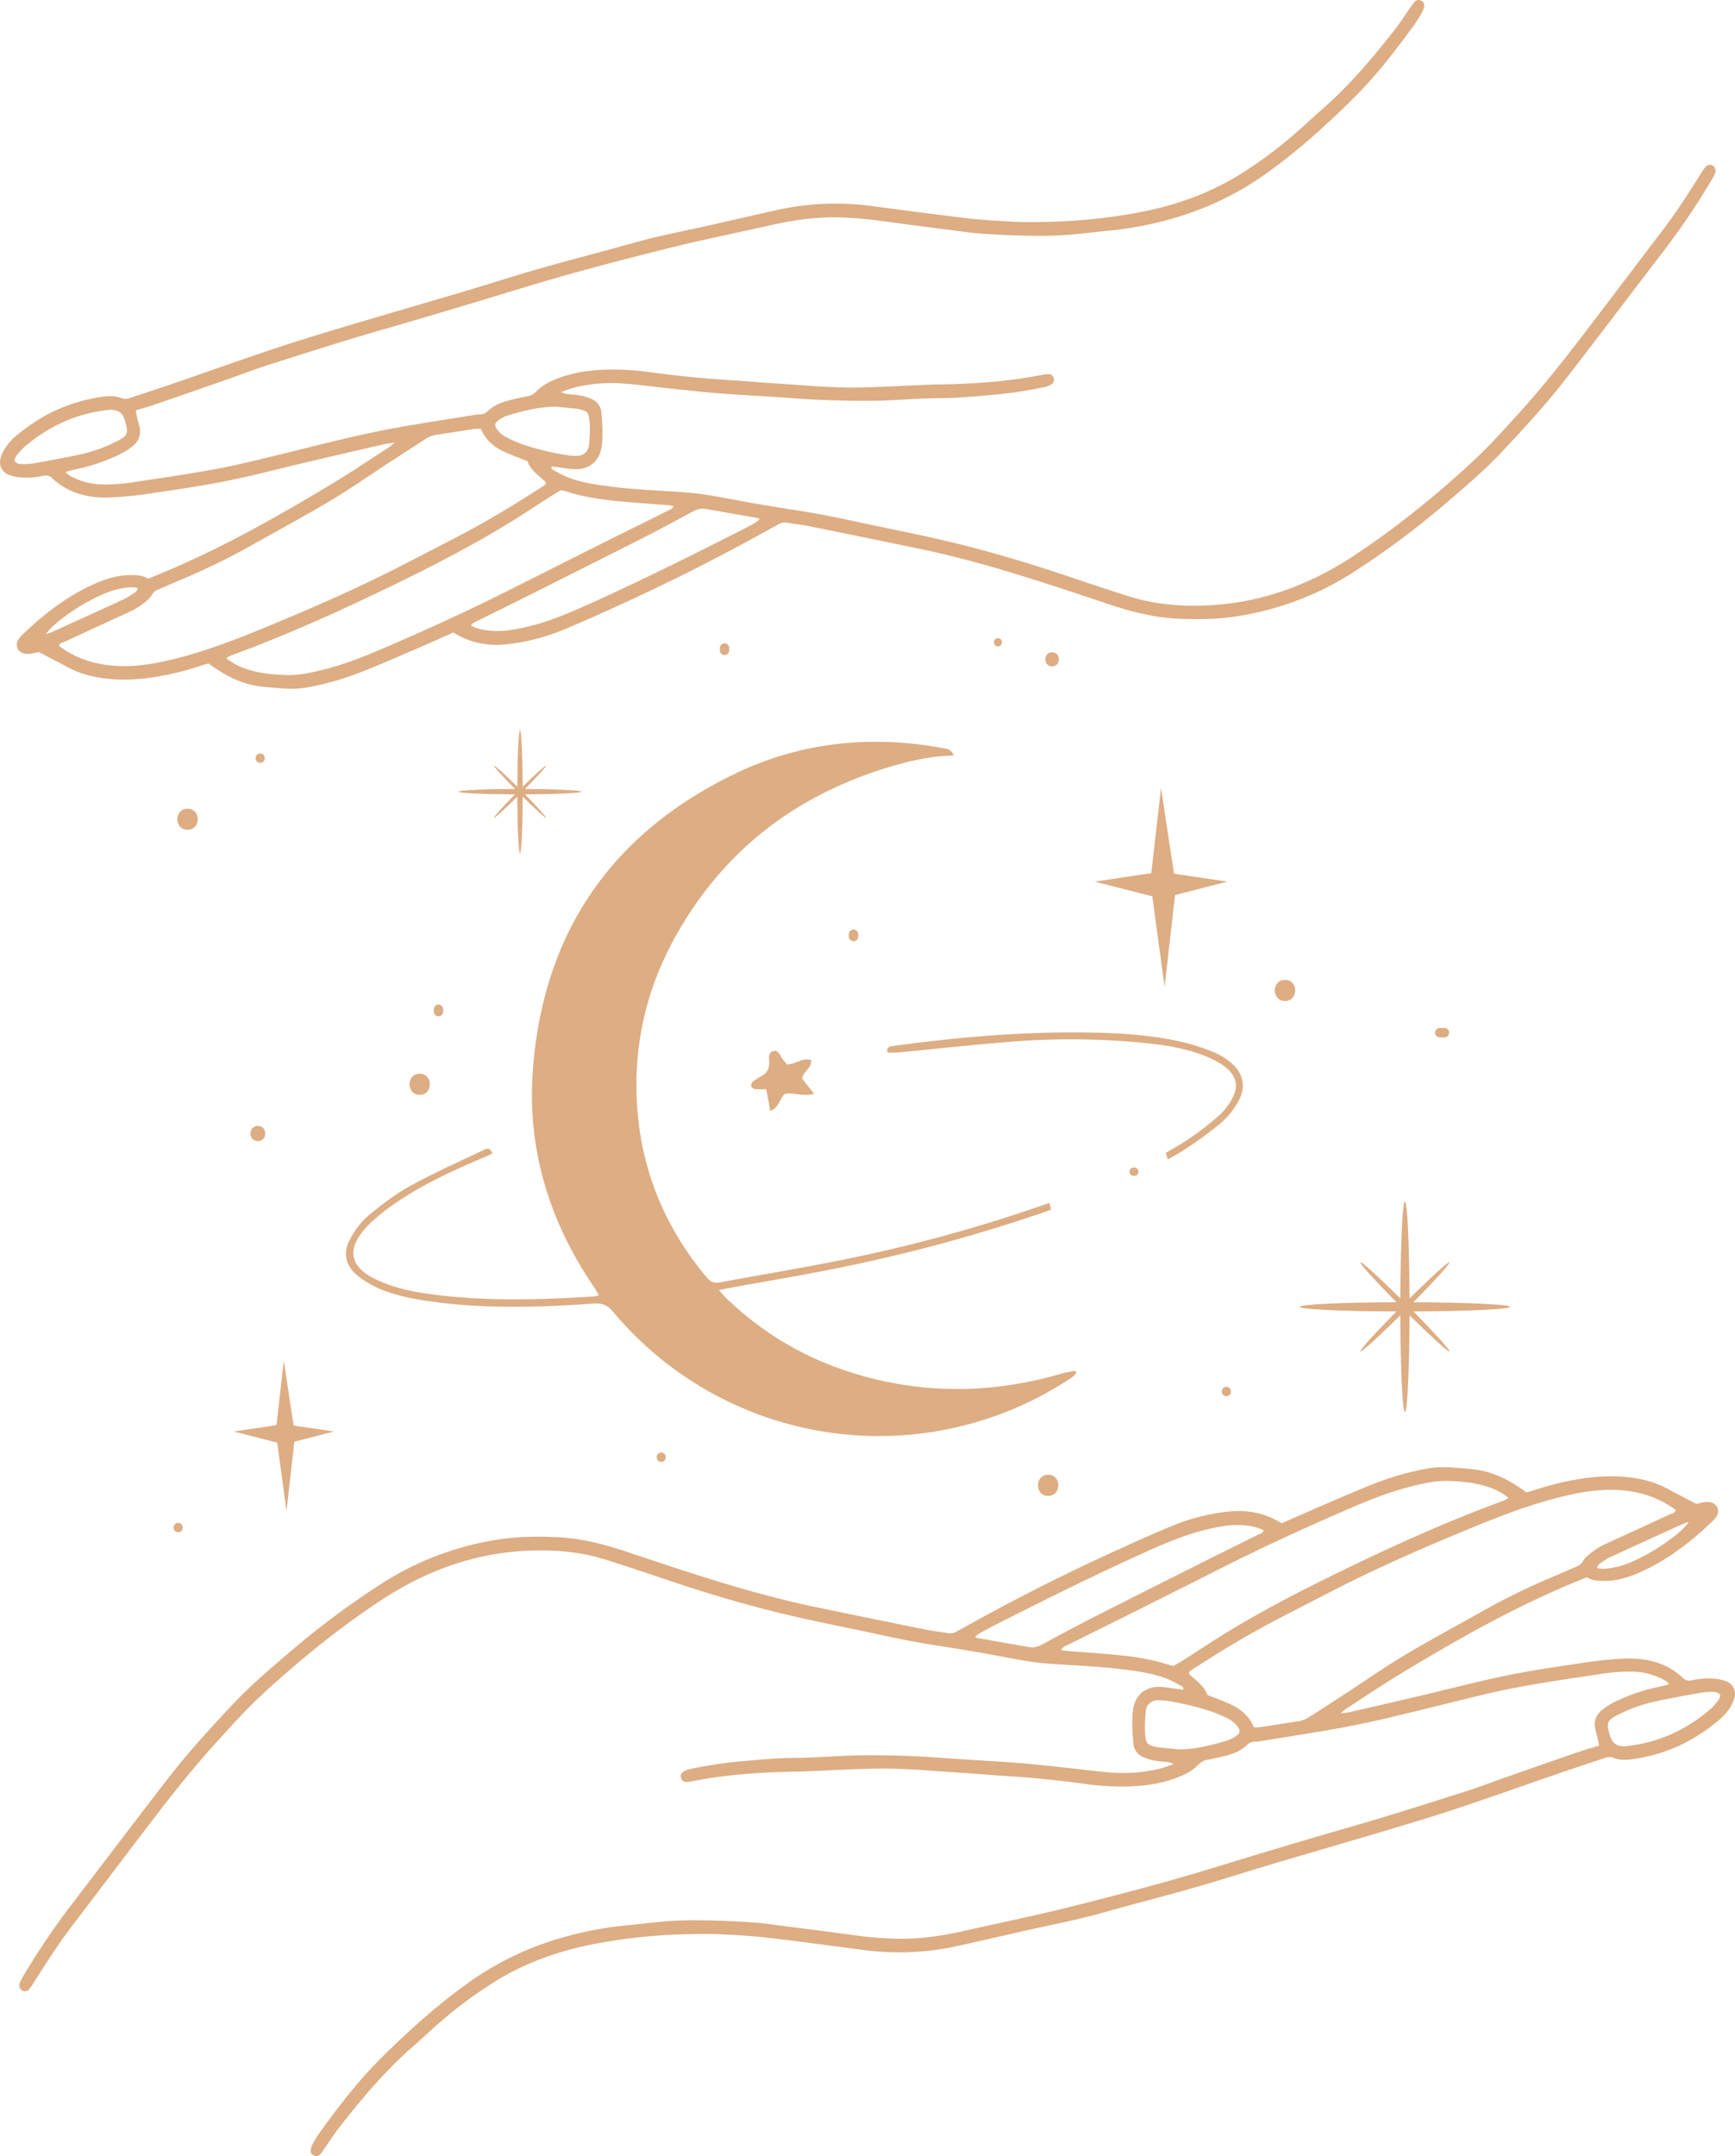 <svg xmlns="http://www.w3.org/2000/svg" viewBox="0.002 -0.005 1080.139 1342.023" style=""><g><g data-name="Слой 2"><g data-name="Слой 1" fill="#ddad83"><path d="M1066.11 103a3.54 3.54 0 0 0-4.48 1.07 41.58 41.58 0 0 0-2.8 4.13c-7.83 12.38-15.7 24.7-24.64 36.34-12.75 16.6-25.33 33.34-38 50-16.38 21.54-32.76 43.09-51 63.12-9.35 10.27-18.66 20.67-28.86 30.07-22.91 21.11-47.08 40.71-73.12 57.94-28.12 18.61-58.63 29.84-92.53 31.18-16.61.65-32.95-.81-48.84-5.95-10.58-3.42-21.15-6.83-31.67-10.42-27-9.2-54.32-17.51-82.12-24-18.22-4.25-36.59-7.81-54.88-11.77-12.68-2.74-25.37-5.32-38.21-7.22-8.8-1.3-17.56-2.82-26.32-4.35-10.58-1.84-21.11-4.06-31.73-5.58-7.69-1.11-15.49-1.46-23.25-1.93-12.38-.76-24.76-1.53-37.06-3.24-8.27-1.15-16.51-2.51-24.26-5.77a77.22 77.22 0 0 1-7.85-4.12c-.65-.36-1.67-.82-1-2.22 1.24.18 2.5.39 3.76.54 3.49.43 7 1.08 10.48 1.2 9.72.34 16-5.51 17-15.18.69-6.5.23-12.93-.25-19.4a10.09 10.09 0 0 0-6.21-9.1 31.45 31.45 0 0 0-7.4-2.22c-2.72-.52-5.53-.56-8.28-.91a22 22 0 0 1-3.38-1.17c3.46-1.17 5.85-2.15 8.32-2.8a96 96 0 0 1 30.89-2.48c8.86.59 17.67 1.87 26.5 2.8 10.13 1.06 20.26 2.24 30.41 3.06 11.81 1 23.64 1.57 35.47 2.33 10.53.69 21.05 1.6 31.59 2 10.92.42 21.85.62 32.78.46 10.17-.15 20.34-1 30.51-1.36 6.48-.26 13-.15 19.45-.51 7.94-.45 15.88-1.18 23.81-1.86a275.92 275.92 0 0 0 31.84-4.87 13 13 0 0 0 4-1.73 3.34 3.34 0 0 0 1.1-4 3.12 3.12 0 0 0-2.91-2.22 21 21 0 0 0-4.38.51c-20.8 4.07-41.84 5.57-63 5.9-3.7.05-7.4.19-11.1.34-12.95.53-25.9 1.31-38.86 1.57-17.43.35-34.79-1.38-52.16-2.47-9.8-.61-19.58-1.54-29.38-2.11-16.47-1-32.85-2.71-49.18-4.9a167.85 167.85 0 0 0-27.16-1.65c-11.57.33-22.87 2-33.55 6.76a30.66 30.66 0 0 0-10.55 7.05 9.05 9.05 0 0 1-5.26 2.76c-4.18.86-8.36 1.72-12.46 2.85-4.49 1.24-8.8 3.06-12.21 6.36a7 7 0 0 1-5.45 2.14 13.67 13.67 0 0 0-2.77.26c-16.45 2.68-32.94 5.15-49.34 8.12-22.79 4.14-45.21 10-67.7 15.51-14 3.43-28 7-42.23 9.72-17.28 3.27-34.71 5.77-52.11 8.39a112.34 112.34 0 0 1-20.49 1.55A43.28 43.28 0 0 1 43 295.84a14.38 14.38 0 0 1-2.19-2.17c2.38-.59 4.13-1.09 5.91-1.47A114.17 114.17 0 0 0 76.05 282a35.45 35.45 0 0 0 7.3-5 11.06 11.06 0 0 0 3.51-11.11c-.53-2.35-1.17-4.67-1.72-7-.24-1-.38-2.07-.63-3.46 4.16-1.27 8.08-2.33 11.91-3.65q22.08-7.59 44.1-15.31c9.44-3.3 18.79-6.89 28.32-9.92 23.31-7.38 46.58-14.87 70.1-21.61 29.74-8.52 59.34-17.52 88.94-26.52 28.19-8.58 56.7-16 85.26-23.19 21.91-5.51 44.08-10 66.13-14.95 14-3.14 28-5.28 42.38-5a237.39 237.39 0 0 1 27.66 2.34c14.13 1.92 28.28 3.73 42.42 5.55 6.43.82 12.85 1.79 19.31 2.25q13.85 1 27.74 1.26c8 .16 16 .15 23.9-.35 9-.58 18-1.86 27.07-2.7a217.24 217.24 0 0 0 38.2-7.06 189.5 189.5 0 0 0 59.54-28c19.88-14.11 37.92-30.34 55.15-47.44 14.09-14 26.21-29.73 37.87-45.79a74.15 74.15 0 0 0 4.73-7.52 12.46 12.46 0 0 0 1.39-4.16 3.08 3.08 0 0 0-1.81-3.18 3.14 3.14 0 0 0-3.66.22 16 16 0 0 0-2.43 3c-3.64 5.13-7 10.46-10.91 15.41-13.82 17.63-28.33 34.73-45.35 49.5-5.88 5.1-11.5 10.51-17.41 15.56a267.86 267.86 0 0 1-33.56 24.67c-17.86 11-37.3 18.11-57.75 22.43a344.5 344.5 0 0 1-62.34 6.82c-6.29.16-12.59.26-18.87-.05-10-.5-20-1-29.91-2.14-20.24-2.35-40.43-5.15-60.63-7.75a168.33 168.33 0 0 0-58.56 2.63q-18.7 4.18-37.4 8.48c-17.33 4-34.83 7.17-52 12-19.07 5.4-38.29 10.27-57.35 15.71-15.85 4.52-31.54 9.61-47.34 14.31-32 9.52-64 18.64-95.9 28.45-29.59 9.11-58.61 19.79-87.89 29.77-8.07 2.74-16.18 5.36-24.24 8.1a8.4 8.4 0 0 1-6 .15c-4.14-1.68-8.35-1.25-12.6-.64C43.39 250 26.3 257.9 11.22 270.3A35.31 35.31 0 0 0 3 279.23a22.55 22.55 0 0 0-2.66 6.06 8.4 8.4 0 0 0 5.38 10.32 24.13 24.13 0 0 0 7 1.51 48.89 48.89 0 0 0 14.37-1 5.55 5.55 0 0 1 5.5 1.64c10 9.31 22.31 12.26 35.4 11.91a233 233 0 0 0 27.6-2.83c15.58-2.3 31.18-4.57 46.6-7.7 16.87-3.44 33.54-7.88 50.31-11.82q23.52-5.54 47.09-10.93c1.58-.37 3.21-.48 6.08-.89a43.11 43.11 0 0 1-3.33 2.77c-11.51 7.44-22.88 15.13-34.61 22.22C172.61 321.67 137 341.82 99 357.43l-6.81 2.8c-3.31-2.2-7-2.23-10.74-2.26-7.58-.06-14.64 2-21.5 4.94-17.59 7.64-32.48 19.16-46.2 32.34-.4.38-.77.8-1.14 1.21-1.86 2.09-2.74 4.42-1.63 7.15.93 2.28 3.74 3.62 7.05 3.4a24.77 24.77 0 0 0 3.28-.58c.9-.18 1.79-.39 2.81-.62 6.06 3.18 12.14 6.3 18.15 9.55a57.25 57.25 0 0 0 14 5.29c11.5 2.76 23.17 2.84 34.81 1.51a178.12 178.12 0 0 0 34.07-7.84c1.57-.51 3.17-.91 4.69-1.35.8.57 1.39 1 2 1.43 8.88 6.28 18.38 11.21 29.29 12.7 5.68.77 11.42 1.12 17.14 1.53a60.75 60.75 0 0 0 16-1.34 176 176 0 0 0 30.88-9.1c11.55-4.54 22.9-9.56 34.31-14.45 7.65-3.29 15.24-6.71 22.79-10.05 10.28 6.48 21.42 8.55 33.14 7.33a127.27 127.27 0 0 0 35.94-9.29c12.31-5.12 24.47-10.61 36.6-16.16q47.52-21.76 93.14-47.3c1.13-.64 2.32-1.19 3.42-1.87a7.94 7.94 0 0 1 5.86-1c4.19.73 8.46 1.11 12.63 1.95q35.13 7.11 70.23 14.39c22.51 4.71 44.62 10.94 66.55 17.8 17.33 5.42 34.54 11.2 51.76 16.94 13.76 4.58 27.7 8 42.32 8.62 13 .58 26 .32 38.77-1.91a186.89 186.89 0 0 0 70.5-27.37 525.63 525.63 0 0 0 54.44-40.37c12.83-10.93 25.74-21.77 37.35-34.07 14.12-15 28-30.15 40.61-46.43 21-27.12 41.61-54.48 62.46-81.7a455.56 455.56 0 0 0 27.22-40.61 34.31 34.31 0 0 0 2.6-4.9 3.81 3.81 0 0 0-1.68-4.74zM20.65 288.46a39.77 39.77 0 0 1-7.72.34 4.27 4.27 0 0 1-4-2.06A10.48 10.48 0 0 1 10 284a40.45 40.45 0 0 1 5.13-5.78C30 265.48 47 257.53 66.5 255.29a18.13 18.13 0 0 1 2.19-.25c5 .06 7.5 1.75 9 6.56 2.62 8.38 1.71 9.71-5.26 13.23a96 96 0 0 1-24 8.36c-9.24 1.91-18.5 3.63-27.78 5.27zM309.79 262a20.33 20.33 0 0 1 5.74-3.21c4.57-1.45 9.21-2.7 13.9-3.69a79.46 79.46 0 0 1 16.53-2c4.58.46 9.17.87 13.74 1.43a17.15 17.15 0 0 1 4.23 1.21 4.16 4.16 0 0 1 2.64 3.32 43.34 43.34 0 0 1 .69 6.6c0 3.69-.2 7.38-.54 11.05-.39 4.19-3 6.77-7.2 7a31.9 31.9 0 0 1-7.16-.5 170.76 170.76 0 0 1-26.87-6.58 79.08 79.08 0 0 1-10.13-4.43 16.08 16.08 0 0 1-6.23-5.38c-1.23-1.76-1.13-3.49.66-4.82zM28.58 394.67c3.29-4.45 7.33-7.65 11.46-10.74a122.93 122.93 0 0 1 23.9-14 52.31 52.31 0 0 1 14.33-4.13 34.38 34.38 0 0 1 4.42-.26 25.17 25.17 0 0 1 3.21.45c-.56 1-.77 2-1.36 2.37a49.47 49.47 0 0 1-7 4.4c-15.09 7-30.24 13.86-45.39 20.74a30.39 30.39 0 0 1-3.57 1.17zm76.74 16.26c-10.49 2.45-21.09 4.09-31.93 3.6-13.45-.62-25.81-4.38-36.68-12.51.46-1.9 2.18-2 3.44-2.54q19.67-9.12 39.37-18.13A44.78 44.78 0 0 0 91.24 374a14.72 14.72 0 0 0 3.27-3.71 7.63 7.63 0 0 1 4.14-3.44c3.93-1.66 7.8-3.45 11.73-5.08a427.12 427.12 0 0 0 46-22.23c16.45-9.28 33.11-18.23 49.33-27.89 12.09-7.2 23.62-15.32 35.42-23 7.6-4.95 15.24-9.86 22.84-14.82a18.05 18.05 0 0 1 7.07-3.08c8.24-1.28 16.47-2.59 24.7-3.84a26.83 26.83 0 0 1 3.62 0c3 6.88 7.95 11.2 14.15 14.09 4.68 2.18 9.57 3.91 14.88 6.05 1.87 5.58 7.17 9 11.34 13 .17 1.73-1 2.15-1.88 2.72-17.74 11.49-35.8 22.41-54.59 32.11l-31.1 16.07c-30.82 15.9-62.62 29.63-94.7 42.69-16.97 6.86-34.23 13.11-52.14 17.29zm138.48-9.62c-13.09 5.69-26.22 11.23-40.06 14.87-4.83 1.27-9.7 2.43-14.62 3.25a56 56 0 0 1-11 .74c-8.53-.28-17-1.09-25.16-3.9a41.68 41.68 0 0 1-12.09-6.52 17.45 17.45 0 0 1 2.83-1.75c30.67-11.14 60.48-24.36 89.89-38.4 31.41-15 62.52-30.68 91.92-49.47 5.78-3.7 11.5-7.47 17.27-11.17 2.17-1.39 4.43-2.65 6.57-3.92.94.22 1.67.32 2.36.56 13.83 4.64 28.2 6 42.61 7.18 7.38.6 14.77 1.11 22.15 1.69a25.28 25.28 0 0 1 2.91.6c-1.2 2.08-3.1 2.53-4.67 3.32-11.92 6-23.89 11.86-35.81 17.83q-30.81 15.42-61.57 30.92c-24.15 12.15-48.72 23.4-73.53 34.17zm226.62-76.09c-3.39 1.89-6.82 3.73-10.28 5.49-29.89 15.14-59.87 30.09-90.39 43.91-13 5.88-26 11.68-39.93 15.09-8.67 2.12-17.36 3.84-26.36 2.66a30.08 30.08 0 0 1-10.14-2.85c.69-1.88 2.24-2.19 3.47-2.81 11.6-5.79 23.22-11.5 34.8-17.31q33.51-16.8 67-33.72c10.88-5.54 21.65-11.3 32.38-17.14 2.73-1.49 5.36-2.32 8.43-1.77q16.13 2.85 32.25 5.66a5.85 5.85 0 0 1 1.31.72 17.38 17.38 0 0 1-2.54 2.07z"></path><path d="M13.89 1239a3.53 3.53 0 0 0 4.48-1.07 40.45 40.45 0 0 0 2.8-4.13c7.83-12.37 15.7-24.7 24.64-36.33 12.75-16.61 25.33-33.34 38-50 16.38-21.54 32.76-43.08 51-63.11 9.35-10.28 18.66-20.67 28.86-30.07 22.91-21.12 47.08-40.72 73.12-57.95 28.12-18.61 58.63-29.83 92.53-31.17 16.61-.66 32.95.81 48.84 5.94 10.58 3.42 21.15 6.84 31.67 10.42 27 9.21 54.32 17.51 82.12 24 18.22 4.24 36.59 7.8 54.88 11.76 12.68 2.75 25.37 5.33 38.21 7.22 8.8 1.3 17.56 2.83 26.32 4.35 10.58 1.84 21.11 4.06 31.73 5.59 7.69 1.1 15.49 1.45 23.25 1.92 12.38.76 24.76 1.54 37.06 3.25 8.27 1.14 16.51 2.5 24.26 5.77a78.2 78.2 0 0 1 7.85 4.11c.65.37 1.67.82 1 2.22-1.24-.18-2.5-.38-3.76-.54-3.49-.43-7-1.08-10.48-1.2-9.72-.34-16 5.51-17 15.19-.69 6.5-.23 12.92.25 19.4a10.12 10.12 0 0 0 6.2 9.1 32.13 32.13 0 0 0 7.41 2.21c2.72.52 5.53.57 8.28.91a22 22 0 0 1 3.38 1.17c-3.46 1.18-5.85 2.16-8.32 2.81a95.94 95.94 0 0 1-30.89 2.47c-8.86-.58-17.67-1.87-26.5-2.8-10.13-1.06-20.26-2.24-30.41-3.06-11.81-.95-23.64-1.56-35.47-2.33-10.53-.68-21.05-1.59-31.59-2-10.92-.43-21.85-.63-32.78-.47-10.17.15-20.34 1-30.51 1.36-6.48.26-13 .15-19.45.51-7.94.45-15.88 1.18-23.81 1.86a278.1 278.1 0 0 0-31.84 4.87 12.64 12.64 0 0 0-4 1.74 3.32 3.32 0 0 0-1.11 4 3.11 3.11 0 0 0 2.91 2.22 21 21 0 0 0 4.38-.51c20.8-4.06 41.84-5.57 63-5.89 3.7-.06 7.4-.2 11.1-.35 12.95-.53 25.9-1.3 38.86-1.57 17.43-.35 34.79 1.39 52.16 2.47 9.8.62 19.58 1.54 29.38 2.12 16.47 1 32.85 2.7 49.18 4.9a166.72 166.72 0 0 0 27.16 1.64c11.57-.33 22.87-2 33.55-6.75a30.69 30.69 0 0 0 10.55-7.06 9.11 9.11 0 0 1 5.26-2.76c4.18-.85 8.36-1.71 12.46-2.85 4.49-1.24 8.8-3 12.2-6.35a6.94 6.94 0 0 1 5.46-2.14 14.45 14.45 0 0 0 2.77-.27c16.45-2.68 32.94-5.15 49.34-8.12 22.79-4.13 45.21-10 67.7-15.5 14-3.43 28-7 42.23-9.73 17.28-3.27 34.71-5.76 52.11-8.39a112.34 112.34 0 0 1 20.49-1.55 43.18 43.18 0 0 1 20.67 5.7 14.22 14.22 0 0 1 2.19 2.16c-2.38.6-4.13 1.09-5.91 1.47a114.19 114.19 0 0 0-29.32 10.17 34.69 34.69 0 0 0-7.3 5 11.05 11.05 0 0 0-3.51 11.1c.53 2.35 1.17 4.68 1.72 7 .23 1 .38 2.07.63 3.46-4.16 1.27-8.08 2.34-11.91 3.66q-22.08 7.57-44.1 15.31c-9.44 3.29-18.79 6.89-28.32 9.91-23.31 7.39-46.58 14.87-70.1 21.61-29.74 8.52-59.34 17.52-88.94 26.53-28.19 8.57-56.7 16-85.26 23.18-21.91 5.51-44.08 10-66.13 15-14 3.15-28 5.29-42.38 5a237.39 237.39 0 0 1-27.66-2.34c-14.13-1.93-28.28-3.74-42.42-5.55-6.43-.83-12.85-1.8-19.31-2.25q-13.84-1-27.74-1.27c-8-.15-16-.15-23.9.36-9 .57-18 1.86-27.07 2.7a217.22 217.22 0 0 0-38.2 7.05 189.53 189.53 0 0 0-59.54 28c-19.88 14.1-37.92 30.33-55.15 47.43-14.09 14-26.21 29.74-37.87 45.79a74.29 74.29 0 0 0-4.73 7.53 12.46 12.46 0 0 0-1.39 4.16 3.06 3.06 0 0 0 1.81 3.18 3.15 3.15 0 0 0 3.66-.21 16.67 16.67 0 0 0 2.43-3c3.64-5.14 7-10.46 10.91-15.41 13.84-17.67 28.33-34.77 45.35-49.54 5.88-5.1 11.5-10.5 17.41-15.56a267.86 267.86 0 0 1 33.56-24.67c17.86-11 37.3-18.11 57.75-22.42a344.5 344.5 0 0 1 62.34-6.82c6.29-.16 12.59-.26 18.87 0 10 .49 20 1 29.91 2.14 20.24 2.35 40.43 5.15 60.63 7.75a168.57 168.57 0 0 0 58.56-2.64q18.71-4.17 37.39-8.47c17.34-4 34.83-7.18 52-12 19.07-5.4 38.29-10.27 57.35-15.71 15.85-4.52 31.54-9.61 47.34-14.32 32-9.52 64-18.64 95.9-28.45 29.59-9.1 58.61-19.79 87.89-29.76 8.07-2.75 16.18-5.37 24.24-8.1a8.29 8.29 0 0 1 6-.15c4.14 1.67 8.35 1.25 12.6.63 19.39-2.81 36.48-10.75 51.56-23.16a35.31 35.31 0 0 0 8.27-8.93 22.49 22.49 0 0 0 2.66-6 8.4 8.4 0 0 0-5.38-10.33 24.13 24.13 0 0 0-7-1.51 48.9 48.9 0 0 0-14.37 1 5.56 5.56 0 0 1-5.5-1.65c-10-9.3-22.31-12.26-35.4-11.91a233.34 233.34 0 0 0-27.61 2.83c-15.57 2.3-31.17 4.57-46.59 7.71-16.87 3.43-33.54 7.87-50.31 11.82q-23.52 5.54-47.09 10.93c-1.58.36-3.21.47-6.08.88 1.75-1.46 2.47-2.21 3.33-2.77 11.51-7.44 22.88-15.12 34.61-22.22 35.06-21.21 70.69-41.36 108.69-57l6.81-2.79c3.31 2.19 7 2.23 10.74 2.26 7.57.06 14.64-2 21.5-5 17.59-7.64 32.48-19.16 46.2-32.33.4-.39.77-.8 1.14-1.22 1.86-2.08 2.74-4.42 1.63-7.15-.93-2.27-3.75-3.62-7-3.4a24.77 24.77 0 0 0-3.28.58c-.9.18-1.79.4-2.81.63-6.06-3.19-12.14-6.31-18.15-9.56a56.82 56.82 0 0 0-14-5.28c-11.5-2.77-23.17-2.84-34.81-1.51a177.64 177.64 0 0 0-34.08 7.84c-1.56.5-3.16.91-4.68 1.34l-2-1.43c-8.88-6.28-18.38-11.21-29.29-12.69-5.68-.77-11.42-1.13-17.14-1.54a61.18 61.18 0 0 0-16 1.34 176.83 176.83 0 0 0-30.88 9.1c-11.55 4.54-22.9 9.56-34.31 14.46-7.65 3.28-15.24 6.71-22.79 10-10.28-6.48-21.42-8.55-33.14-7.32a127.59 127.59 0 0 0-35.94 9.28c-12.31 5.13-24.47 10.62-36.6 16.17q-47.52 21.75-93.14 47.3c-1.13.63-2.32 1.18-3.42 1.86a7.89 7.89 0 0 1-5.86 1c-4.19-.72-8.46-1.1-12.63-1.95q-35.13-7.1-70.23-14.38c-22.51-4.72-44.62-11-66.55-17.81-17.33-5.41-34.54-11.2-51.76-16.93-13.77-4.59-27.7-8-42.32-8.62-13-.59-26-.33-38.77 1.9a187.06 187.06 0 0 0-70.5 27.37 527.08 527.08 0 0 0-54.44 40.37c-12.83 10.94-25.74 21.77-37.35 34.08-14.12 15-28 30.14-40.61 46.43-21 27.11-41.61 54.48-62.46 81.69a458.47 458.47 0 0 0-27.22 40.61 34.85 34.85 0 0 0-2.6 4.9 3.81 3.81 0 0 0 1.53 4.89zm1045.46-185.49a39 39 0 0 1 7.72-.35 4.27 4.27 0 0 1 4 2.06 10.48 10.48 0 0 1-1.07 2.78 41.08 41.08 0 0 1-5.13 5.79c-14.82 12.73-31.81 20.68-51.33 22.92a18.08 18.08 0 0 1-2.2.26c-5-.06-7.49-1.76-9-6.56-2.62-8.39-1.71-9.72 5.26-13.24a96.51 96.51 0 0 1 24-8.36c9.21-1.94 18.47-3.66 27.75-5.29zM770.21 1080a20.58 20.58 0 0 1-5.74 3.21 145.06 145.06 0 0 1-13.9 3.68 78.8 78.8 0 0 1-16.53 2c-4.58-.47-9.17-.87-13.74-1.43a18.06 18.06 0 0 1-4.23-1.21 4.17 4.17 0 0 1-2.64-3.33 43.34 43.34 0 0 1-.69-6.6c0-3.68.2-7.38.54-11 .39-4.19 3-6.76 7.2-7a31.9 31.9 0 0 1 7.16.5 171.87 171.87 0 0 1 26.87 6.58 80.5 80.5 0 0 1 10.13 4.43 16.18 16.18 0 0 1 6.23 5.39c1.23 1.7 1.13 3.43-.66 4.78zm281.21-132.7c-3.29 4.46-7.33 7.65-11.46 10.74a122.43 122.43 0 0 1-23.9 14 51.62 51.62 0 0 1-14.33 4.13 34.38 34.38 0 0 1-4.42.26 26.76 26.76 0 0 1-3.21-.44c.56-1 .77-2 1.36-2.37a47.73 47.73 0 0 1 7-4.4c15.09-7 30.24-13.87 45.39-20.74a30.43 30.43 0 0 1 3.57-1.18zM974.68 931c10.49-2.45 21.09-4.09 31.92-3.59 13.46.61 25.82 4.37 36.69 12.51-.46 1.89-2.18 2-3.44 2.54q-19.66 9.11-39.37 18.12a45 45 0 0 0-11.72 7.42 14.72 14.72 0 0 0-3.27 3.71 7.59 7.59 0 0 1-4.14 3.44c-3.93 1.67-7.8 3.45-11.73 5.09a428.93 428.93 0 0 0-46 22.22c-16.45 9.29-33.11 18.23-49.33 27.89-12.09 7.2-23.62 15.32-35.42 23-7.6 5-15.24 9.86-22.84 14.82a18.05 18.05 0 0 1-7.07 3.08c-8.24 1.28-16.47 2.59-24.7 3.84a26.83 26.83 0 0 1-3.62 0c-3-6.87-8-11.19-14.15-14.08-4.68-2.19-9.57-3.92-14.88-6.06-1.87-5.57-7.17-9-11.34-13-.17-1.73 1-2.14 1.88-2.71 17.74-11.49 35.8-22.41 54.59-32.12l31.1-16.06c30.82-15.9 62.62-29.64 94.7-42.7 16.97-6.89 34.23-13.14 52.14-17.36zm-138.48 9.66c13.09-5.69 26.22-11.23 40.06-14.87 4.83-1.26 9.7-2.43 14.62-3.25a56.73 56.73 0 0 1 11-.74c8.53.28 17 1.1 25.16 3.9a41.68 41.68 0 0 1 12.09 6.52 17.6 17.6 0 0 1-2.87 1.8c-30.67 11.13-60.48 24.35-89.89 38.39-31.41 15-62.52 30.69-91.93 49.48-5.77 3.69-11.49 7.47-17.26 11.16-2.17 1.39-4.43 2.65-6.57 3.93-.94-.22-1.67-.33-2.36-.56-13.83-4.65-28.2-6-42.61-7.18-7.38-.6-14.77-1.11-22.15-1.7a23.31 23.31 0 0 1-2.91-.6c1.2-2.08 3.1-2.53 4.67-3.32 11.92-6 23.89-11.86 35.81-17.83q30.81-15.42 61.57-30.91c24.19-12.19 48.76-23.45 73.57-34.22zm-226.62 76.09c3.39-1.89 6.82-3.73 10.28-5.48 29.89-15.15 59.87-30.1 90.39-43.91 13-5.88 26-11.69 39.93-15.1 8.67-2.12 17.36-3.83 26.35-2.66a30.07 30.07 0 0 1 10.15 2.85c-.69 1.89-2.24 2.2-3.47 2.81-11.6 5.79-23.22 11.5-34.8 17.31-22.34 11.21-44.68 22.39-66.95 33.72-10.88 5.54-21.65 11.3-32.38 17.15-2.73 1.49-5.36 2.31-8.43 1.77-10.75-1.91-21.5-3.77-32.25-5.67a6.38 6.38 0 0 1-1.31-.71 16.84 16.84 0 0 1 2.49-2.08z"></path><path d="M661.22 854.89c-37.38 10.94-75.12 12.89-113.21 4.3-36.4-8.21-68.4-24.86-95.43-50.75-1.56-1.49-3-3.16-5-5.4 2.84-.6 4.45-1 6.08-1.28 23.14-4.24 46.38-8.06 69.42-12.79a1009.43 1009.43 0 0 0 130-35.53l1.1-.39a6 6 0 0 1-.06-.76v-.73l-.36-1.1c-.2-.57-.39-1.14-.58-1.7a943.71 943.71 0 0 1-121.19 33.85c-27.77 5.88-55.85 10.34-83.76 15.59-3.6.68-5.87-.22-8.2-3-27.26-32.52-42.05-69.92-43.68-112.31-1.4-36.3 7.27-70.36 25.2-101.84C451.65 528.1 496.9 494.16 555 477c12.36-3.64 24.94-6.49 38.68-6.7-1.48-4.29-4.44-4.23-7-4.7-44.75-8.21-88.29-3.68-129.19 16.05-77 37.15-119.4 99.15-125.75 184.38-3.67 49.27 10.26 94.47 38.19 135.23 1 1.49 1.84 3.1 2.88 4.85a12.24 12.24 0 0 1-2.31.77c-33.91 2.19-67.82 3.23-101.65-1.25-11-1.45-21.77-3.64-32-8-19.85-8.3-22.25-20.57-6.85-35.75a115.38 115.38 0 0 1 15.28-12.41c17.34-12 36.43-20.81 55.77-29 1.9-.81 3.76-1.71 5.73-2.61-2.39-3.35-2.5-3.59-6.13-1.86-15.11 7.21-30.45 14-45.1 22.08-9.39 5.17-18.13 11.8-26.37 18.73-4.72 4-8.57 9.46-11.51 15-4.29 8-2.5 15.89 4.46 21.78a56.16 56.16 0 0 0 12.91 8c9.51 4.36 19.73 6.41 30 8 34.63 5.22 69.4 4.27 104.15 1.79 5.44-.39 8.8.73 12.4 5a215.76 215.76 0 0 0 286.25 40.59 13.48 13.48 0 0 0 2.21-2.47c-.19-.41-.38-.83-.58-1.25-2.74.47-5.55.85-8.25 1.64z"></path><path d="M766.1 661.26a39.13 39.13 0 0 0-9.7-6 129.2 129.2 0 0 0-18-6.1c-18.63-4.58-37.68-6-56.8-6.4-34.63-.8-69.11 1.47-103.49 5.5-7.16.83-14.32 1.7-21.46 2.72-2.09.3-5 .24-4.12 4.14 2.1 0 4.19.17 6.25 0 22.58-2.15 45.13-4.64 67.74-6.48a465.75 465.75 0 0 1 85.8.5c13.52 1.4 27 3.48 39.6 8.82a49.83 49.83 0 0 1 10.5 5.88c7.74 5.84 9.05 12.84 4 21.17a38.56 38.56 0 0 1-7.56 9.35 185.4 185.4 0 0 1-19.6 15.13c-4.44 2.87-9 5.55-13.55 8.11.18.4.33.81.48 1.22v.2c.32.88.58 1.76.83 2.66 2.27-1.27 4.53-2.55 6.77-3.88a218.13 218.13 0 0 0 26.31-18.85 48.39 48.39 0 0 0 10.71-13.25c5.19-9.02 3.31-17.87-4.71-24.44z"></path><path d="M473.93 669.86a29.57 29.57 0 0 0-5.29 3.5 3.24 3.24 0 0 0-1 2.69 3.1 3.1 0 0 0 2.19 1.81 68.79 68.79 0 0 0 7.24.09c.81 4.47 1.56 8.66 2.45 13.57 5.63-2.25 5.8-7.6 8.87-10.49 5.67-1.53 11.49 1.89 18.4-.24-3-3.78-5.34-6.81-7.45-9.51.75-4.62 6.22-6.38 5.61-11.52-5.54-1.52-9.77 2.68-15 2.83-.79-1-1.67-2.14-2.62-3.24-1.71-2-2.3-5.9-5.69-5.13-3.88.89-2.69 4.89-2.74 7.57-.13 3.87-1.63 6.35-4.97 8.07z"></path><path d="M707 726.83a2.85 2.85 0 0 0-2.48.17c-1.56.73-1.64 3-.53 4.13a2.7 2.7 0 0 0 1.86.77 2.58 2.58 0 0 0 .8-.14h.27a2.07 2.07 0 0 0 .56-.23 2.54 2.54 0 0 0 .89-3.51 2.9 2.9 0 0 0-1.37-1.19z"></path><path d="M621.26 397.23c-3.28 0-3.29 5.11 0 5.11s3.3-5.11 0-5.11z"></path><path d="M655 406c-5.64 0-5.65 8.76 0 8.76s5.61-8.76 0-8.76z"></path><path d="M722.8 490.46l8.1 53.38 33.2 4.89-32.57 8.39-6.5 57.14-7.66-56.36-35.87-9.17 35.25-5.24 6.05-53.03z"></path><path d="M176.68 847.03l6.11 40.29 25.06 3.7-24.59 6.33-4.9 43.13-5.78-42.54-27.08-6.92 26.61-3.96 4.57-40.03z"></path><path d="M362.07 492.77c0-.87-15.88-1.59-35.25-1.67 7.65-7.77 13.51-14.21 13.16-14.57s-6.81 5.51-14.57 13.16c-.08-19.37-.8-35.25-1.67-35.25s-1.6 15.88-1.68 35.24c-7.87-7.77-14.2-13.51-14.57-13.15s5.38 6.69 13.15 14.56c-19.69.07-35.24.79-35.24 1.68s15.55 1.62 35.24 1.68c-7.77 7.87-13.51 14.21-13.15 14.57s6.69-5.38 14.57-13.15c.06 19.69.78 35.24 1.68 35.24s1.62-15.56 1.68-35.25c7.76 7.65 14.2 13.51 14.56 13.16s-5.51-6.81-13.16-14.57c19.37-.08 35.25-.8 35.25-1.68z"></path><path d="M940.18 813.42c0-1.5-27.16-2.73-60.26-2.87 13.08-13.26 23.1-24.28 22.49-24.89s-11.62 9.41-24.89 22.49c-.14-33.1-1.37-60.25-2.87-60.25s-2.73 27.15-2.86 60.24c-13.46-13.29-24.28-23.1-24.9-22.48s9.19 11.44 22.48 24.89c-33.65.1-60.24 1.35-60.24 2.87s26.59 2.77 60.24 2.87c-13.29 13.45-23.09 24.27-22.48 24.89s11.44-9.19 24.89-22.48c.11 33.66 1.35 60.24 2.87 60.24s2.77-26.59 2.87-60.25c13.27 13.08 24.29 23.1 24.89 22.49s-9.41-11.63-22.49-24.9c33.08-.13 60.26-1.36 60.26-2.86z"></path><path d="M531.37 578.53a3 3 0 0 0-2.92 2.92v1.46a2.92 2.92 0 0 0 5.84 0v-1.46a3 3 0 0 0-2.92-2.92z"></path><path d="M273 625.24a3 3 0 0 0-2.92 2.92v1.46a2.92 2.92 0 1 0 5.84 0v-1.46a3 3 0 0 0-2.92-2.92z"></path><path d="M451.07 400.42a3 3 0 0 0-2.92 2.92v1.46a2.92 2.92 0 0 0 5.84 0v-1.46a3 3 0 0 0-2.92-2.92z"></path><path d="M899.25 639.84h-2.92a2.92 2.92 0 0 0 0 5.84h2.92a2.92 2.92 0 0 0 0-5.84z"></path><path d="M763.48 863.2c-3.75 0-3.76 5.84 0 5.84s3.77-5.84 0-5.84z"></path><path d="M110.93 947.87c-3.76 0-3.77 5.84 0 5.84s3.76-5.84 0-5.84z"></path><path d="M162 469c-3.76 0-3.76 5.84 0 5.84s3.78-5.84 0-5.84z"></path><path d="M411.66 904.07c-3.76 0-3.77 5.84 0 5.84s3.76-5.84 0-5.84z"></path><path d="M800 609.91c-8.45 0-8.47 13.14 0 13.14s8.45-13.14 0-13.14z"></path><path d="M261.29 668.31c-8.45 0-8.47 13.14 0 13.14s8.47-13.14 0-13.14z"></path><path d="M652.53 917.94c-8.45 0-8.46 13.14 0 13.14s8.47-13.14 0-13.14z"></path><path d="M116.76 503.34c-8.45 0-8.46 13.14 0 13.14s8.47-13.14 0-13.14z"></path><path d="M160.56 700.79c-6.11 0-6.12 9.49 0 9.49s6.12-9.49 0-9.49z"></path></g></g></g></svg>